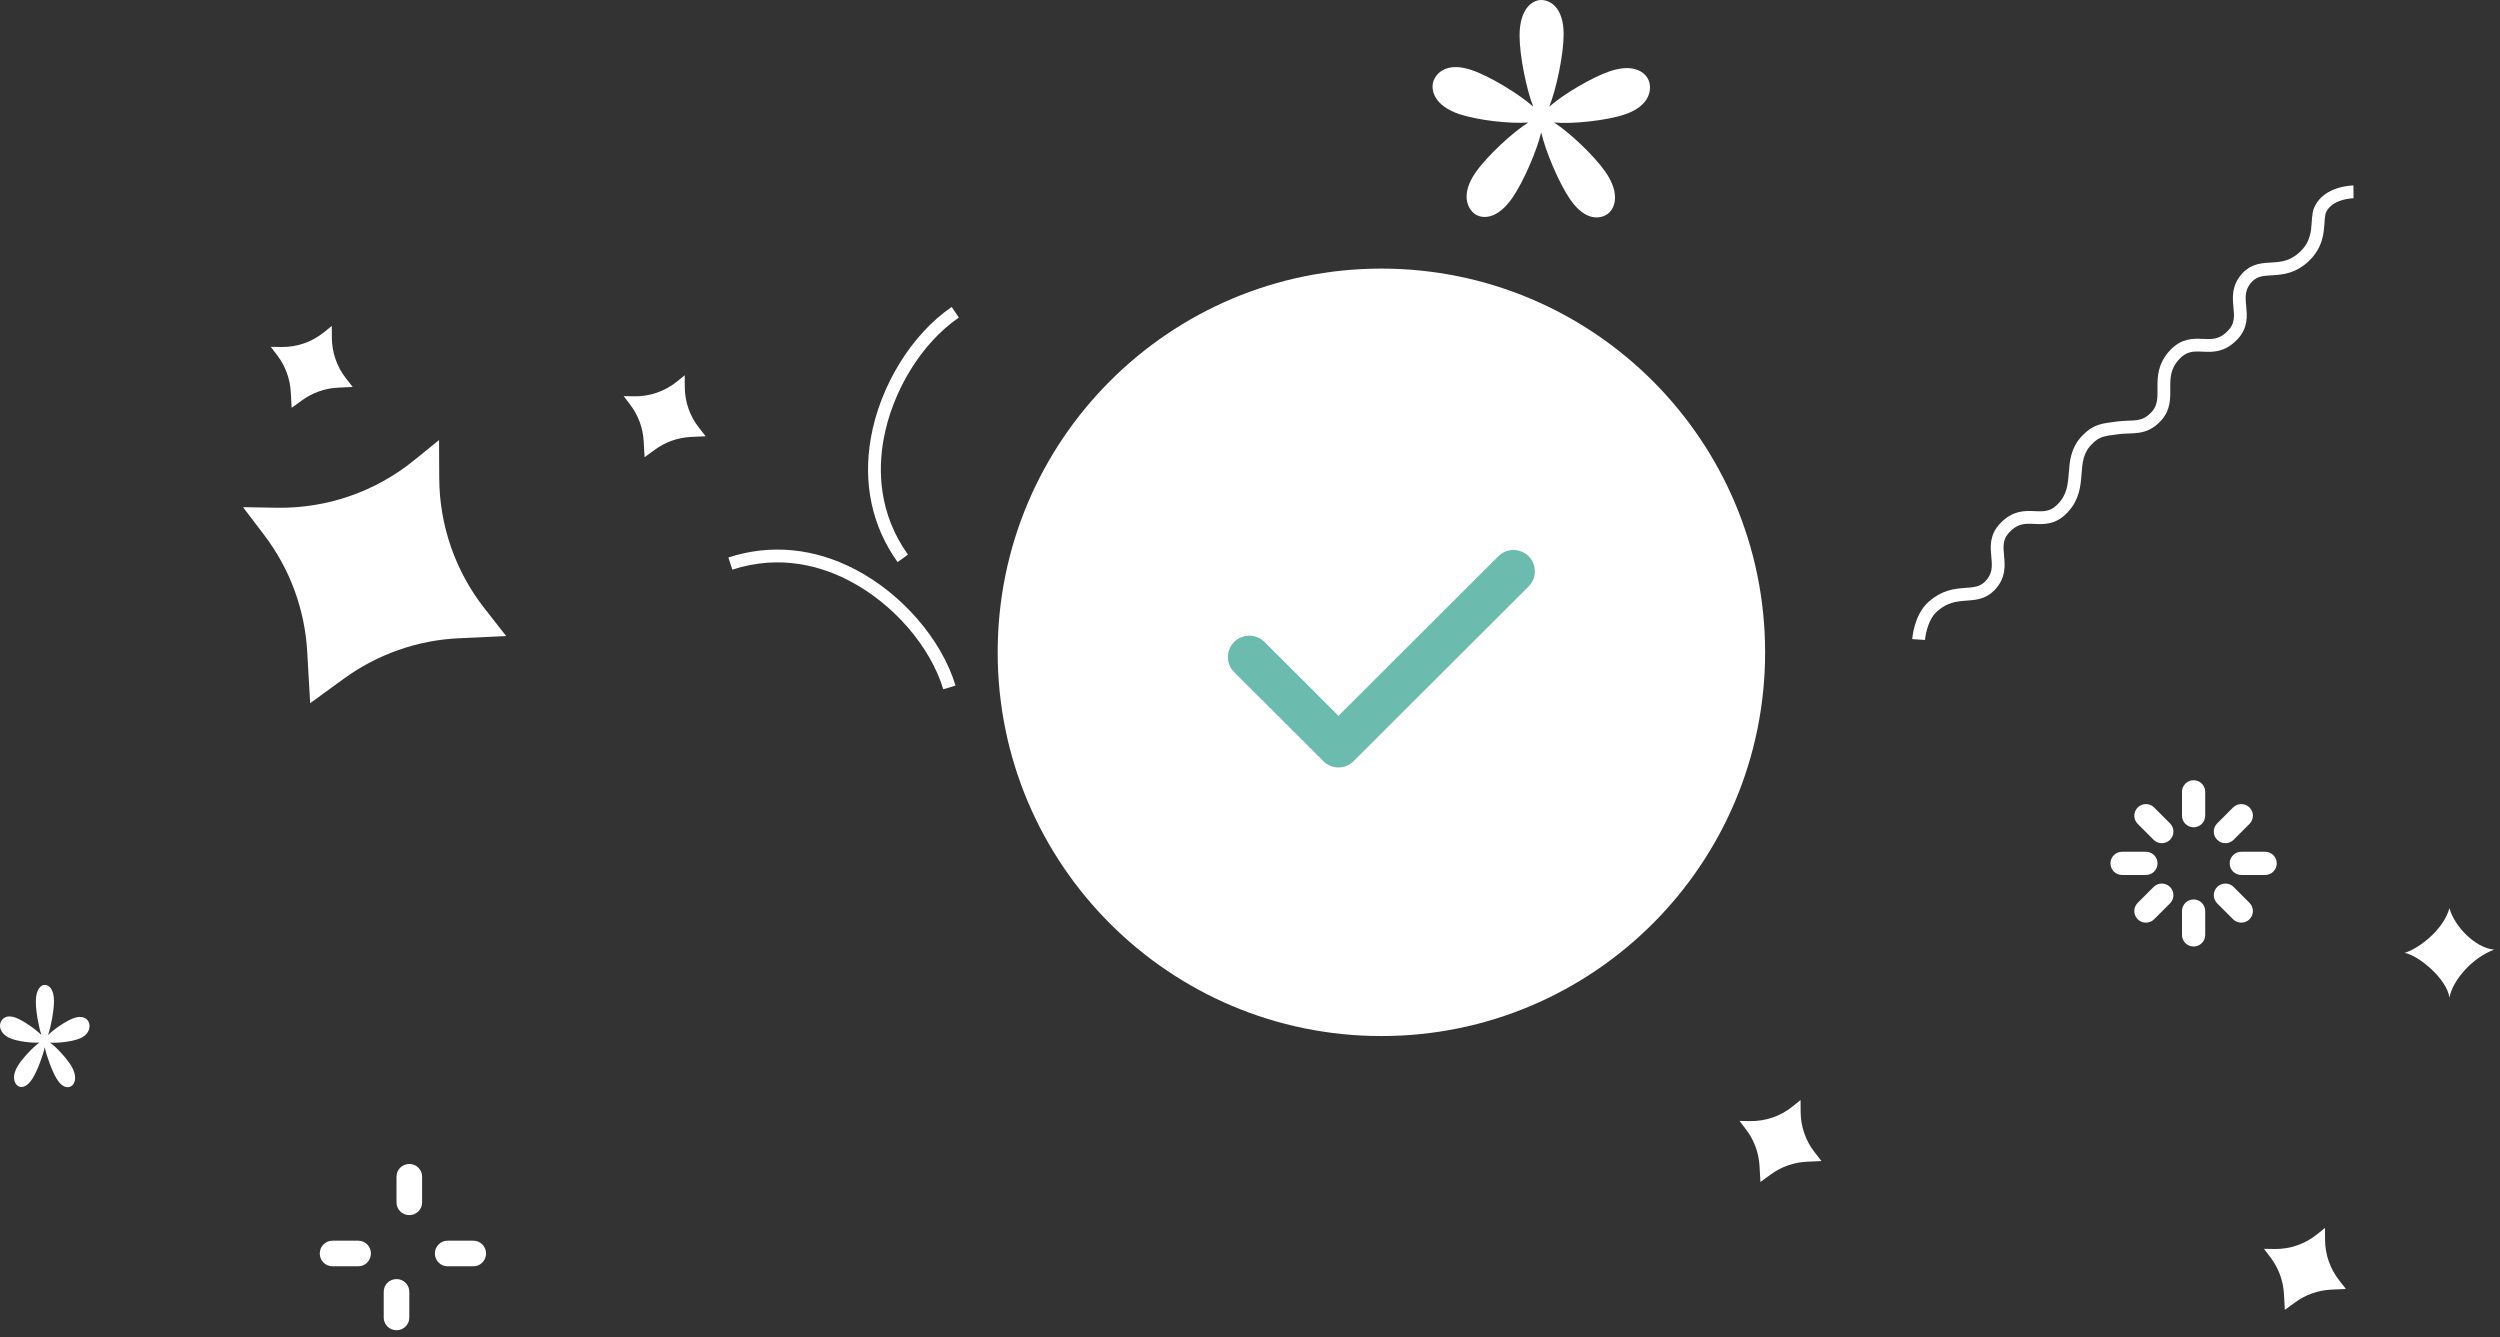 <?xml version="1.0" encoding="UTF-8"?>
<svg width="215px" height="115px" viewBox="0 0 215 115" version="1.1" xmlns="http://www.w3.org/2000/svg" xmlns:xlink="http://www.w3.org/1999/xlink">
    <rect x="0" y="0" width="215" height="115" fill="#333333" stroke="none"/>
    <!-- Generator: Sketch 63.1 (92452) - https://sketch.com -->
    <title>Group</title>
    <desc>Created with Sketch.</desc>
    <g id="Page-1" stroke="none" stroke-width="1" fill="none" fill-rule="evenodd">
        <g id="Thank-you" transform="translate(-70, -178)">
            <g id="Group-2" transform="translate(15, 178)">
                <g id="Group" transform="translate(55, 0)">
                    <g id="swirl">
                        <path d="M41.654,52.302 C39.159,49.114 37.794,45.187 37.774,41.138 L37.758,37.844 L35.617,39.583 C32.278,42.293 28.091,43.74 23.791,43.666 L20.9,43.616 L22.728,46.023 C24.927,48.917 26.212,52.401 26.42,56.03 L26.674,60.474 L29.576,58.363 C32.465,56.261 35.908,55.052 39.479,54.888 L43.53,54.701 L41.654,52.302 Z" id="Fill-98" fill="#FFFFFF"></path>
                        <path d="M60.101,36.772 C59.323,35.779 58.898,34.556 58.892,33.295 L58.887,32.269 L58.221,32.81 C57.18,33.655 55.877,34.105 54.537,34.083 L53.637,34.067 L54.207,34.816 C54.891,35.718 55.292,36.803 55.356,37.933 L55.435,39.316 L56.339,38.66 C57.239,38.005 58.312,37.628 59.423,37.577 L60.685,37.519 L60.101,36.772 Z" id="Fill-99" fill="#FFFFFF"></path>
                        <path d="M201.164,110.103 C200.386,109.11 199.961,107.887 199.955,106.626 L199.95,105.6 L199.284,106.141 C198.243,106.986 196.94,107.436 195.6,107.414 L194.7,107.399 L195.27,108.148 C195.954,109.05 196.354,110.134 196.419,111.264 L196.497,112.648 L197.402,111.991 C198.301,111.337 199.375,110.959 200.486,110.909 L201.748,110.85 L201.164,110.103 Z" id="Fill-99-Copy" fill="#FFFFFF"></path>
                        <path d="M29.749,32.532 C28.971,31.538 28.547,30.315 28.54,29.055 L28.535,28.028 L27.869,28.569 C26.829,29.414 25.525,29.865 24.185,29.842 L23.286,29.827 L23.855,30.576 C24.54,31.478 24.94,32.562 25.005,33.692 L25.083,35.077 L25.987,34.419 C26.887,33.765 27.961,33.389 29.072,33.337 L30.333,33.279 L29.749,32.532 Z" id="Fill-100" fill="#FFFFFF"></path>
                        <path d="M156.064,99.103 C155.286,98.11 154.861,96.887 154.855,95.626 L154.849,94.6 L154.184,95.141 C153.143,95.986 151.84,96.437 150.5,96.414 L149.6,96.399 L150.17,97.148 C150.854,98.05 151.254,99.134 151.319,100.264 L151.397,101.649 L152.302,100.991 C153.201,100.337 154.275,99.96 155.386,99.909 L156.648,99.85 L156.064,99.103 Z" id="Fill-100-Copy" fill="#FFFFFF"></path>
                        <path d="M82.176,58.958 L81.123,59.278 C79.999,55.577 76.818,51.909 73.021,49.936 C70.741,48.75 67.16,47.624 62.983,48.989 L62.64,47.944 C66.232,46.771 69.991,47.12 73.528,48.959 C77.575,51.063 80.969,54.988 82.176,58.958" id="Fill-101" fill="#FFFFFF"></path>
                        <path d="M81.843,26.4 L82.463,27.309 C79.27,29.491 76.725,33.625 75.979,37.839 C75.531,40.369 75.53,44.123 78.084,47.698 L77.19,48.338 C74.994,45.263 74.201,41.572 74.896,37.648 C75.691,33.156 78.417,28.741 81.843,26.4" id="Fill-102" fill="#FFFFFF"></path>
                        <path d="M165,55 C165,55 165.129,53.114 166.252,52.141 C168.234,50.425 169.869,51.718 171.152,50.352 C172.747,48.655 170.875,47.03 172.403,45.403 C174.199,43.492 175.715,45.495 177.41,43.69 C179.185,41.802 177.765,39.663 179.439,37.882 C180.31,36.955 180.907,36.97 182.093,36.799 C183.373,36.614 184.339,36.985 185.429,35.819 C186.862,34.283 185.241,32.402 187.014,30.513 C188.711,28.708 190.226,30.712 192.022,28.801 C193.55,27.173 191.679,25.549 193.273,23.851 C194.556,22.485 196.265,23.859 198.173,22.062 C199.732,20.594 199.147,18.911 199.538,18.039 C200.224,16.512 202.4,16.5 202.4,16.5" id="Stroke-31" stroke="#FFFFFF" stroke-width="1.1"></path>
                        <path d="M141.825,7.022 C141.596,6.29 140.598,5.399 138.447,6.128 C136.905,6.649 134.431,8.118 133.233,9.178 C133.855,7.638 134.473,4.651 134.473,2.953 C134.473,0.6 133.283,0 132.543,0 C131.806,0 130.683,0.715 130.683,3.068 C130.683,4.758 131.262,7.662 131.859,9.176 C130.646,8.084 128.109,6.548 126.558,6.023 C124.407,5.297 123.493,6.29 123.263,7.022 C123.036,7.753 123.341,9.085 125.491,9.812 C127.032,10.335 129.863,10.66 131.432,10.534 C130.06,11.401 127.874,13.438 126.915,14.81 C125.588,16.715 126.211,17.929 126.809,18.381 C127.408,18.833 128.718,18.944 130.047,17.039 C130.998,15.673 132.172,12.97 132.543,11.377 C132.909,13.004 134.094,15.799 135.051,17.173 C136.38,19.076 137.681,18.833 138.28,18.381 C138.877,17.929 139.381,16.666 138.054,14.761 C137.101,13.397 134.993,11.399 133.654,10.538 C135.252,10.68 138.172,10.368 139.723,9.845 C141.872,9.119 142.052,7.753 141.825,7.022" id="Fill-57" fill="#FFFFFF"></path>
                        <path d="M7.669,88.005 C7.575,87.66 7.164,87.241 6.278,87.584 C5.643,87.829 4.625,88.52 4.131,89.019 C4.387,88.294 4.642,86.889 4.642,86.09 C4.642,84.982 4.152,84.7 3.847,84.7 C3.544,84.7 3.081,85.036 3.081,86.144 C3.081,86.939 3.32,88.306 3.565,89.018 C3.066,88.504 2.021,87.782 1.383,87.534 C0.497,87.193 0.121,87.66 0.026,88.005 C-0.068,88.348 0.058,88.975 0.943,89.317 C1.578,89.563 2.743,89.717 3.39,89.657 C2.825,90.065 1.925,91.024 1.53,91.669 C0.983,92.566 1.24,93.137 1.486,93.35 C1.733,93.563 2.272,93.615 2.819,92.718 C3.211,92.075 3.694,90.804 3.847,90.054 C3.998,90.819 4.486,92.135 4.88,92.782 C5.427,93.677 5.963,93.563 6.209,93.35 C6.455,93.137 6.663,92.543 6.116,91.646 C5.724,91.004 4.856,90.064 4.305,89.659 C4.963,89.726 6.165,89.579 6.803,89.333 C7.689,88.991 7.763,88.348 7.669,88.005" id="Fill-57-Copy" fill="#FFFFFF"></path>
                        <path d="M188.65,77.353 C189.201,77.353 189.648,77.8 189.648,78.351 L189.648,80.402 C189.648,80.953 189.201,81.4 188.65,81.4 C188.099,81.4 187.652,80.953 187.652,80.402 L187.652,78.351 C187.652,77.8 188.099,77.353 188.65,77.353 Z M186.622,76.278 C187.012,76.668 187.012,77.3 186.622,77.69 L185.255,79.057 C184.865,79.447 184.233,79.447 183.843,79.057 C183.453,78.667 183.453,78.035 183.843,77.645 L185.21,76.278 C185.6,75.888 186.232,75.888 186.622,76.278 Z M192.09,76.278 L193.457,77.645 C193.847,78.035 193.847,78.667 193.457,79.057 C193.067,79.447 192.435,79.447 192.045,79.057 L190.678,77.69 C190.288,77.3 190.288,76.668 190.678,76.278 C191.068,75.888 191.7,75.888 192.09,76.278 Z M184.549,73.252 C185.1,73.252 185.547,73.699 185.547,74.25 C185.547,74.801 185.1,75.248 184.549,75.248 L182.498,75.248 C181.947,75.248 181.5,74.801 181.5,74.25 C181.5,73.699 181.947,73.252 182.498,73.252 L184.549,73.252 Z M194.802,73.252 C195.353,73.252 195.8,73.699 195.8,74.25 C195.8,74.801 195.353,75.248 194.802,75.248 L192.751,75.248 C192.2,75.248 191.753,74.801 191.753,74.25 C191.753,73.699 192.2,73.252 192.751,73.252 L194.802,73.252 Z M185.255,69.443 L186.622,70.81 C187.012,71.2 187.012,71.832 186.622,72.222 C186.232,72.612 185.6,72.612 185.21,72.222 L183.843,70.855 C183.453,70.465 183.453,69.833 183.843,69.443 C184.233,69.053 184.865,69.053 185.255,69.443 Z M193.457,69.443 C193.847,69.833 193.847,70.465 193.457,70.855 L192.09,72.222 C191.7,72.612 191.068,72.612 190.678,72.222 C190.288,71.832 190.288,71.2 190.678,70.81 L192.045,69.443 C192.435,69.053 193.067,69.053 193.457,69.443 Z M188.65,67.1 C189.201,67.1 189.648,67.547 189.648,68.098 L189.648,70.149 C189.648,70.7 189.201,71.147 188.65,71.147 C188.099,71.147 187.652,70.7 187.652,70.149 L187.652,68.098 C187.652,67.547 188.099,67.1 188.65,67.1 Z" id="Combined-Shape" fill="#FFFFFF" fill-rule="nonzero"></path>
                        <path d="M34.1,110 C34.708,110 35.2,110.486 35.2,111.085 L35.2,113.315 C35.2,113.914 34.708,114.4 34.1,114.4 C33.492,114.4 33,113.914 33,113.315 L33,111.085 C33,110.486 33.492,110 34.1,110 Z M30.815,106.7 C31.414,106.7 31.9,107.192 31.9,107.8 C31.9,108.408 31.414,108.9 30.815,108.9 L28.585,108.9 C27.986,108.9 27.5,108.408 27.5,107.8 C27.5,107.192 27.986,106.7 28.585,106.7 L30.815,106.7 Z M40.715,106.7 C41.314,106.7 41.8,107.192 41.8,107.8 C41.8,108.408 41.314,108.9 40.715,108.9 L38.485,108.9 C37.886,108.9 37.4,108.408 37.4,107.8 C37.4,107.192 37.886,106.7 38.485,106.7 L40.715,106.7 Z M35.2,100.1 C35.808,100.1 36.3,100.586 36.3,101.185 L36.3,103.415 C36.3,104.014 35.808,104.5 35.2,104.5 C34.592,104.5 34.1,104.014 34.1,103.415 L34.1,101.185 C34.1,100.586 34.592,100.1 35.2,100.1 Z" id="Combined-Shape" fill="#FFFFFF" fill-rule="nonzero"></path>
                        <path d="M206.8,81.949 C208.134,81.528 210.177,79.876 210.651,78.1 C211.079,79.67 212.877,81.528 214.5,81.669 C212.673,82.324 210.927,84.271 210.651,85.8 C210.461,84.242 208.047,82.177 206.8,81.949" id="Fill-63" fill="#FFFFFF"></path>
                    </g>
                    <g id="Group-10" transform="translate(85.8, 23.1)">
                        <path d="M33,66 C51.225,66 66,51.225 66,33 C66,14.775 51.225,0 33,0 C14.775,0 0,14.775 0,33 C0,51.225 14.775,66 33,66 Z" id="Mask" fill="#FFFFFF"></path>
                        <path d="M45.662,24.738 C46.379,25.451 46.379,26.618 45.662,27.335 L30.61,42.361 C30.251,42.719 29.779,42.9 29.309,42.9 C28.84,42.9 28.367,42.719 28.008,42.361 L20.338,34.704 C19.621,33.99 19.621,32.823 20.338,32.107 C21.056,31.39 22.219,31.39 22.94,32.107 L29.309,38.462 L43.06,24.738 C43.781,24.021 44.944,24.021 45.662,24.738 Z" id="Path" fill="#6BBBAE"></path>
                    </g>
                </g>
            </g>
        </g>
    </g>
</svg>